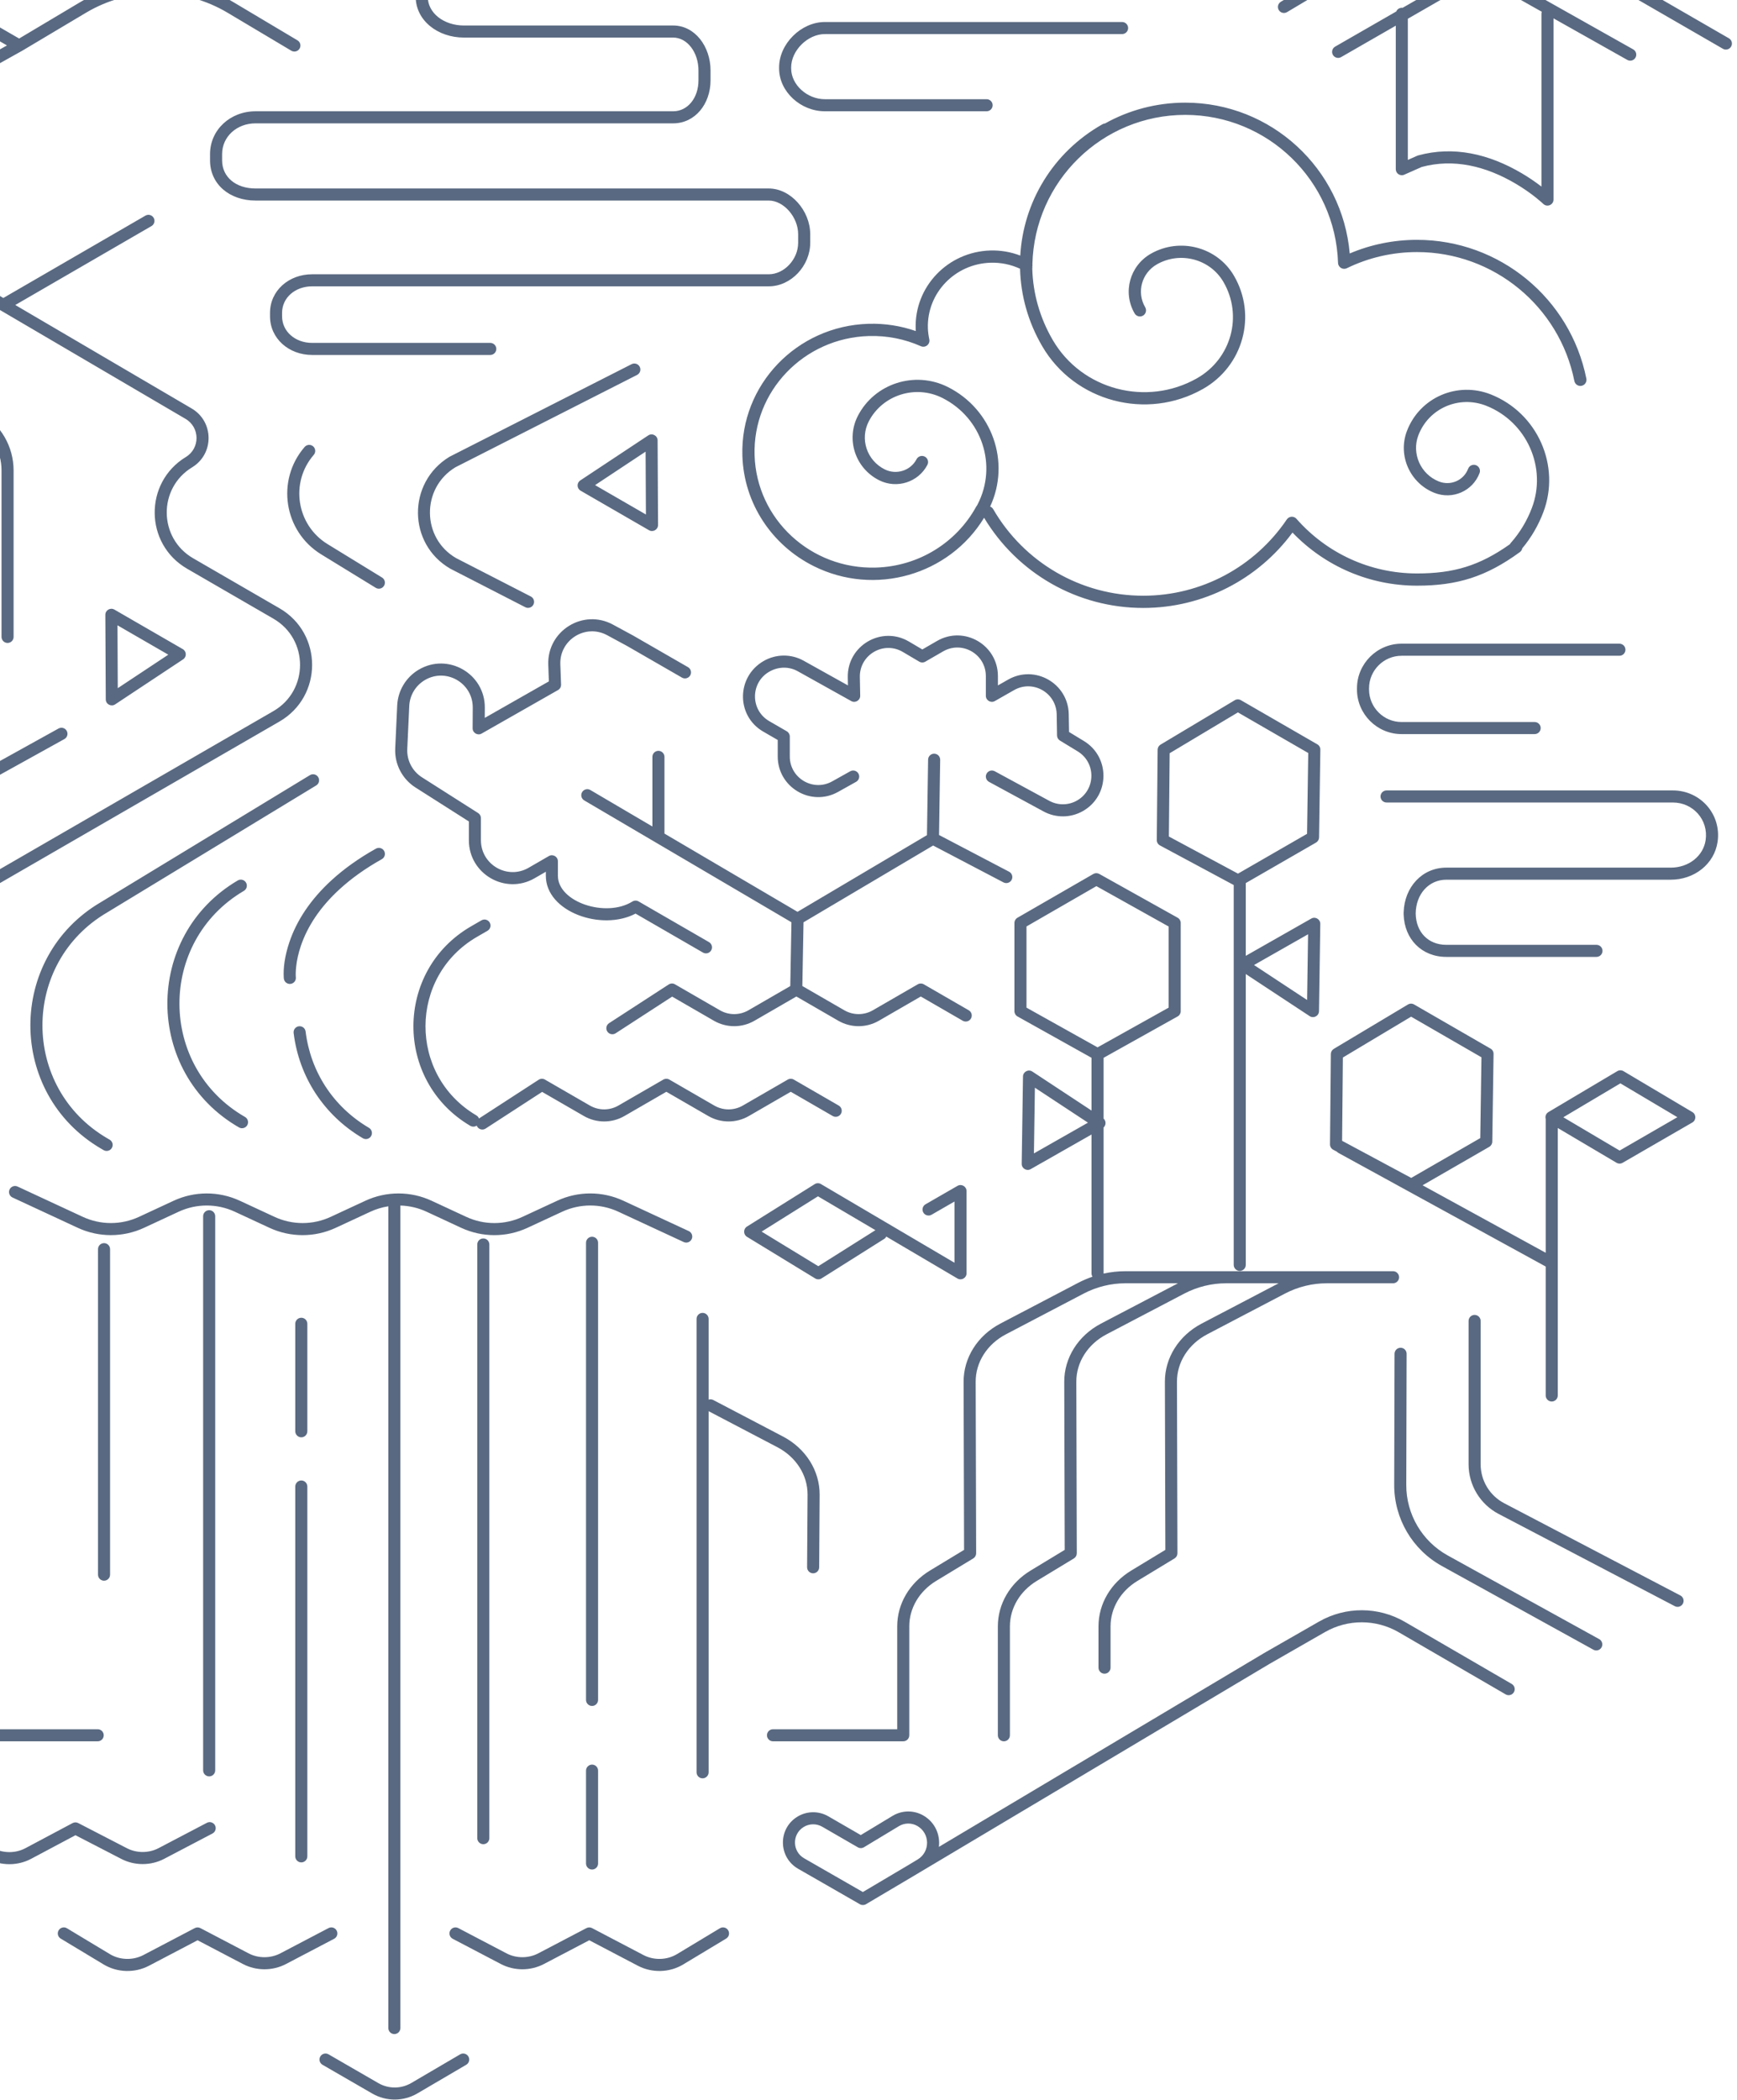 <svg xmlns="http://www.w3.org/2000/svg" width="288" height="348" viewBox="0 0 288 348">
  <g fill="none" fill-rule="evenodd">
    <path fill="#596981" fill-rule="nonzero" d="M180.981,175.303 L168.707,168.449 C168.391,168.273 168.195,167.939 168.195,167.576 L168.195,152.96 C168.195,152.602 168.385,152.272 168.695,152.093 L181.278,144.838 C181.583,144.662 181.958,144.66 182.265,144.831 L195.256,152.087 C195.572,152.263 195.768,152.597 195.768,152.96 L195.768,167.576 C195.768,167.939 195.572,168.273 195.256,168.449 L182.981,175.303 L182.981,185.38 C183.411,185.775 183.404,186.46 182.981,186.848 L182.981,211.041 C182.981,211.048 182.981,211.056 182.981,211.064 C184.172,210.802 185.391,210.669 186.619,210.669 L230.974,210.669 C231.526,210.669 231.974,211.117 231.974,211.669 C231.974,212.221 231.526,212.669 230.974,212.669 L220.045,212.669 C220.028,212.67 220.01,212.67 219.993,212.67 C217.575,212.67 215.19,213.256 213.05,214.377 L200.157,221.127 C197.034,222.763 195.13,225.769 195.144,229 L195.223,257.411 C195.224,257.762 195.041,258.087 194.741,258.269 L188.585,262.001 C185.796,263.69 184.134,266.511 184.134,269.518 L184.134,276.371 C184.134,276.923 183.686,277.371 183.134,277.371 C182.582,277.371 182.134,276.923 182.134,276.371 L182.134,269.518 C182.134,265.797 184.174,262.334 187.549,260.29 L193.221,256.852 L193.144,229.007 C193.127,225.013 195.459,221.33 199.229,219.355 L212,212.669 L203.306,212.669 C200.89,212.669 198.507,213.255 196.362,214.377 L183.47,221.128 C180.346,222.764 178.443,225.769 178.457,229.001 L178.536,257.412 C178.537,257.762 178.354,258.088 178.054,258.27 L171.898,261.999 C169.109,263.69 167.447,266.512 167.447,269.519 L167.447,287.576 C167.447,288.128 166.999,288.576 166.447,288.576 C165.895,288.576 165.447,288.128 165.447,287.576 L165.447,269.519 C165.447,265.797 167.486,262.335 170.862,260.289 L176.534,256.852 L176.457,229.008 C176.44,225.012 178.771,221.331 182.542,219.356 L195.313,212.669 L186.619,212.669 C184.202,212.669 181.819,213.255 179.676,214.377 L166.783,221.128 C163.658,222.764 161.755,225.768 161.77,229.001 L161.849,257.412 C161.85,257.762 161.667,258.088 161.367,258.27 L155.212,261.999 C152.422,263.69 150.761,266.512 150.761,269.519 L150.761,287.576 C150.761,288.128 150.313,288.576 149.761,288.576 L128.165,288.576 C127.613,288.576 127.165,288.128 127.165,287.576 C127.165,287.024 127.613,286.576 128.165,286.576 L148.761,286.576 L148.761,269.519 C148.761,265.797 150.8,262.335 154.175,260.289 L159.848,256.852 L159.77,229.009 C159.751,225.012 162.083,221.331 165.855,219.356 L178.748,212.605 C179.52,212.201 180.319,211.859 181.138,211.579 C181.039,211.424 180.981,211.239 180.981,211.041 L180.981,188.015 L170.896,193.749 C170.224,194.132 169.39,193.639 169.402,192.865 L169.616,178.403 C169.627,177.613 170.506,177.148 171.166,177.582 L180.981,184.047 L180.981,175.303 Z M-6.249,230.541 C-2.992,231.081 -0.509,233.913 -0.509,237.326 C-0.509,241.125 -3.585,244.204 -7.382,244.204 C-11.178,244.204 -14.256,241.124 -14.256,237.326 C-14.256,233.822 -11.636,230.929 -8.249,230.502 L-8.249,200.706 L-26.666,211.66 L-26.666,263.468 L-10.537,271.985 C-6.803,273.955 -4.489,277.606 -4.489,281.571 L-4.489,286.576 L16.199,286.576 C16.751,286.576 17.199,287.024 17.199,287.576 C17.199,288.128 16.751,288.576 16.199,288.576 L-5.489,288.576 C-6.041,288.576 -6.489,288.128 -6.489,287.576 L-6.489,281.571 C-6.489,278.365 -8.377,275.385 -11.471,273.753 L-28.133,264.955 C-28.461,264.782 -28.666,264.441 -28.666,264.071 L-28.666,211.091 C-28.666,210.738 -28.481,210.412 -28.178,210.231 L-8.903,198.767 L-27.792,188.347 L-47.452,199.436 L-47.452,282.151 C-47.452,282.197 -47.455,282.243 -47.461,282.288 L-42.77,279.096 C-42.313,278.785 -41.691,278.904 -41.38,279.36 C-41.07,279.817 -41.188,280.439 -41.645,280.75 L-51.734,287.614 C-52.191,287.924 -52.813,287.806 -53.123,287.35 C-53.434,286.893 -53.316,286.271 -52.859,285.96 L-48.689,283.123 C-49.127,283.017 -49.452,282.622 -49.452,282.151 L-49.452,198.852 C-49.452,198.491 -49.257,198.158 -48.943,197.981 L-29.322,186.914 C-29.471,186.739 -29.561,186.512 -29.561,186.264 L-29.561,156.965 L-48.064,167.197 C-48.362,167.362 -48.723,167.364 -49.023,167.202 L-68.765,156.553 L-68.765,228.912 C-68.765,229.464 -69.212,229.912 -69.765,229.912 C-70.317,229.912 -70.765,229.464 -70.765,228.912 L-70.765,212.512 L-87.236,222.464 L-87.236,244.55 C-87.236,244.557 -87.236,244.563 -87.236,244.57 L-66.977,256.271 C-66.813,256.366 -66.682,256.503 -66.595,256.665 C-66.508,256.827 -66.47,257.003 -66.477,257.175 L-66.473,307.837 C-66.473,308.39 -66.921,308.837 -67.473,308.837 C-68.025,308.837 -68.473,308.39 -68.473,307.837 L-68.477,258.871 L-86.833,269.473 L-86.84,286.646 C-86.841,287.198 -87.288,287.646 -87.841,287.645 C-88.393,287.645 -88.841,287.197 -88.84,286.645 L-88.833,269.472 L-107.193,258.87 L-107.208,270.593 C-107.209,271.145 -107.657,271.593 -108.209,271.592 C-108.761,271.591 -109.209,271.143 -109.208,270.591 L-109.19,257.138 C-109.19,256.781 -108.999,256.451 -108.69,256.273 L-89.135,244.988 C-89.2,244.855 -89.236,244.707 -89.236,244.55 L-89.236,221.9 C-89.236,221.55 -89.052,221.225 -88.753,221.044 L-70.779,210.184 C-70.774,210.181 -70.769,210.178 -70.765,210.176 L-70.765,154.877 C-70.765,154.387 -70.425,154.012 -70.006,153.906 C-69.917,153.753 -69.788,153.622 -69.623,153.531 L-49.592,142.494 C-49.547,142.469 -49.5,142.448 -49.453,142.43 L-49.453,119.448 C-49.453,118.896 -49.005,118.448 -48.453,118.448 C-47.9,118.448 -47.453,118.896 -47.453,119.448 L-47.453,143.152 L-28.073,154.003 C-27.757,154.179 -27.561,154.513 -27.561,154.875 L-27.561,186.23 C-27.476,186.251 -27.393,186.283 -27.315,186.327 L-6.766,197.662 C-6.447,197.838 -6.249,198.174 -6.249,198.538 L-6.249,230.541 Z M206.555,158.403 L217.414,152.229 C218.086,151.846 218.919,152.339 218.908,153.113 L218.694,167.575 C218.682,168.365 217.804,168.83 217.144,168.396 L206.555,161.421 L206.555,209.619 C206.555,210.172 206.107,210.619 205.555,210.619 C205.003,210.619 204.555,210.172 204.555,209.619 L204.555,145.768 C204.555,145.411 204.746,145.081 205.056,144.902 L205.265,144.781 L205.86,145.101 C206.222,145.295 206.415,145.679 206.384,146.064 C206.374,146.197 206.336,146.33 206.269,146.455 C205.933,146.963 205.371,147.109 204.914,146.863 L192.326,140.107 C191.998,139.931 191.795,139.588 191.799,139.217 L191.939,124.247 C191.943,123.899 192.127,123.577 192.426,123.399 L204.728,116.043 C205.039,115.857 205.427,115.854 205.741,116.035 L218.418,123.352 C218.732,123.533 218.923,123.87 218.918,124.233 L218.704,138.782 C218.699,139.134 218.509,139.458 218.204,139.634 L206.054,146.635 L206.555,145.768 L206.555,158.403 Z M235.869,196.43 L256.283,207.614 L256.283,185.44 C256.164,185.027 256.314,184.548 256.733,184.299 L268.157,177.514 C268.471,177.327 268.863,177.327 269.178,177.514 L280.603,184.299 C281.261,184.689 281.255,185.642 280.593,186.025 L269.035,192.702 C268.722,192.883 268.336,192.881 268.025,192.697 L258.283,186.935 L258.283,209.882 L258.283,231.263 C258.283,231.815 257.836,232.263 257.283,232.263 C256.731,232.263 256.283,231.815 256.283,231.263 L256.283,209.895 L221.922,191.07 C221.82,191.015 221.732,190.944 221.659,190.863 L221.045,190.533 C220.718,190.358 220.515,190.015 220.518,189.643 L220.659,174.674 C220.662,174.325 220.847,174.004 221.146,173.825 L233.447,166.469 C233.759,166.283 234.146,166.28 234.46,166.462 L247.137,173.779 C247.452,173.96 247.643,174.297 247.637,174.659 L247.424,189.208 C247.419,189.561 247.228,189.884 246.923,190.06 L235.869,196.43 Z M66.386,199.787 L66.386,336.093 C66.386,336.646 65.938,337.093 65.386,337.093 C64.834,337.093 64.386,336.646 64.386,336.093 L64.386,199.912 C63.368,200.068 62.367,200.368 61.413,200.811 L55.67,203.477 C52.184,205.096 48.16,205.095 44.673,203.475 L38.935,200.811 C35.98,199.44 32.572,199.44 29.619,200.813 L23.886,203.475 C20.397,205.094 16.373,205.094 12.886,203.473 L2.074,198.453 C1.573,198.22 1.356,197.625 1.588,197.124 C1.821,196.624 2.416,196.406 2.917,196.639 L13.728,201.659 C16.682,203.032 20.09,203.032 23.044,201.661 L28.776,198.999 C32.264,197.378 36.288,197.377 39.777,198.997 L45.515,201.661 C48.468,203.033 51.876,203.034 54.828,201.663 L60.571,198.997 C64.059,197.378 68.082,197.378 71.57,198.997 L77.31,201.663 C80.264,203.034 83.67,203.034 86.623,201.663 L92.375,198.995 C95.862,197.376 99.882,197.376 103.368,198.995 L114.199,204.019 C114.7,204.251 114.918,204.846 114.685,205.347 C114.453,205.848 113.858,206.066 113.357,205.833 L102.526,200.809 C99.574,199.438 96.17,199.438 93.217,200.809 L87.465,203.477 C83.978,205.096 79.956,205.096 76.467,203.477 L70.728,200.811 C69.348,200.171 67.87,199.829 66.386,199.787 Z M117.492,231.949 C117.739,231.869 118.017,231.884 118.265,232.014 L129.813,238.061 C133.585,240.034 135.918,243.717 135.899,247.716 L135.82,259.739 C135.816,260.291 135.366,260.736 134.813,260.733 C134.261,260.729 133.816,260.278 133.82,259.726 L133.899,247.704 C133.914,244.473 132.011,241.467 128.886,239.833 L117.492,233.867 L117.492,293.71 C117.492,294.262 117.044,294.71 116.492,294.71 C115.94,294.71 115.492,294.262 115.492,293.71 L115.492,218.575 C115.492,218.023 115.94,217.575 116.492,217.575 C117.044,217.575 117.492,218.023 117.492,218.575 L117.492,231.949 Z M155.695,138.378 L167.31,144.463 C167.799,144.72 167.988,145.324 167.732,145.813 C167.476,146.302 166.871,146.491 166.382,146.235 L154.716,140.123 L133.225,152.848 L133.031,163.405 L139.993,167.427 C141.456,168.273 143.26,168.273 144.722,167.427 L152.172,163.123 C152.481,162.944 152.863,162.944 153.172,163.123 L160.622,167.427 C161.1,167.703 161.264,168.315 160.987,168.793 C160.711,169.271 160.099,169.435 159.621,169.159 L152.672,165.144 L145.723,169.159 C143.642,170.363 141.075,170.363 138.992,169.159 L132.043,165.144 L125.096,169.159 C123.013,170.363 120.448,170.363 118.365,169.159 L111.446,165.163 L102.076,171.24 C101.613,171.54 100.994,171.408 100.693,170.945 C100.393,170.481 100.525,169.862 100.988,169.562 L110.871,163.152 C111.187,162.948 111.59,162.937 111.916,163.125 L119.366,167.427 C120.829,168.273 122.631,168.273 124.095,167.427 L131.03,163.419 L131.224,152.839 L108.689,139.594 C108.672,139.585 108.655,139.575 108.638,139.564 L96.87,132.648 C96.394,132.368 96.235,131.755 96.515,131.279 C96.795,130.803 97.407,130.644 97.884,130.924 L108.169,136.969 L108.169,125.431 C108.169,124.879 108.617,124.431 109.169,124.431 C109.721,124.431 110.169,124.879 110.169,125.431 L110.169,138.144 L132.232,151.111 L153.694,138.404 L153.884,125.888 C153.892,125.336 154.347,124.895 154.899,124.904 C155.451,124.912 155.892,125.366 155.884,125.919 L155.695,138.378 Z M-120.454,175.312 C-117.721,175.648 -115.033,176.489 -112.533,177.84 L-101.09,184.022 L-101.083,160.403 C-101.083,159.851 -100.635,159.404 -100.083,159.404 C-99.53,159.404 -99.083,159.852 -99.083,160.404 L-99.091,185.986 C-99.091,186.539 -99.539,186.986 -100.091,186.986 C-100.601,186.986 -101.022,186.604 -101.083,186.11 C-101.272,186.127 -101.468,186.091 -101.648,185.994 L-113.483,179.599 C-119.86,176.154 -127.582,176.347 -133.779,180.106 L-151.481,190.843 C-151.954,191.129 -152.569,190.979 -152.855,190.506 C-153.141,190.034 -152.991,189.419 -152.519,189.133 L-134.816,178.396 C-130.762,175.937 -126.114,174.868 -121.538,175.205 C-121.767,175.022 -121.914,174.74 -121.914,174.424 L-121.914,148.196 C-121.914,147.837 -121.722,147.506 -121.411,147.328 L-100.867,135.565 C-100.559,135.388 -100.181,135.388 -99.873,135.564 L-79.348,147.309 C-79.036,147.487 -78.844,147.82 -78.845,148.18 L-78.96,183.655 C-78.962,184.207 -79.411,184.654 -79.964,184.652 C-80.516,184.65 -80.962,184.201 -80.96,183.648 L-80.847,148.755 L-100.37,137.585 L-119.914,148.776 L-119.914,174.424 C-119.914,174.81 -120.134,175.145 -120.454,175.312 Z M-149.315,209.983 L-131.157,199.436 L-113.389,210.426 L-113.389,238.196 C-113.389,238.748 -112.941,239.196 -112.389,239.196 C-111.836,239.196 -111.389,238.748 -111.389,238.196 L-111.389,209.868 C-111.389,209.522 -111.568,209.2 -111.863,209.018 L-130.614,197.42 C-130.928,197.226 -131.323,197.221 -131.643,197.406 L-151.253,208.796 C-151.713,209.062 -151.88,209.639 -151.645,210.108 C-151.755,210.534 -151.572,210.998 -151.172,211.226 L-133.281,221.429 L-133.281,254.221 C-133.281,254.773 -132.833,255.221 -132.281,255.221 C-131.729,255.221 -131.281,254.773 -131.281,254.221 L-131.281,220.848 C-131.281,220.488 -131.473,220.157 -131.785,219.979 L-149.315,209.983 Z M-69.475,257.138 L-87.823,246.54 L-106.191,257.139 L-87.832,267.741 L-69.475,257.138 Z M-47.453,145.444 L-47.453,154.989 C-47.453,155.541 -47.9,155.989 -48.453,155.989 C-49.005,155.989 -49.453,155.541 -49.453,154.989 L-49.453,144.701 L-67.791,154.805 L-48.554,165.183 L-30.264,155.068 L-47.453,145.444 Z M79.038,186.543 C78.729,186.75 78.316,186.776 77.974,186.574 C65.347,179.14 65.422,160.844 78.11,153.513 L79.83,152.521 C80.308,152.245 80.92,152.409 81.196,152.887 C81.472,153.366 81.308,153.977 80.829,154.253 L79.11,155.245 C67.749,161.809 67.682,178.194 78.988,184.851 C79.193,184.971 79.339,185.153 79.417,185.36 C79.421,185.357 79.425,185.354 79.43,185.351 L89.313,178.941 C89.628,178.737 90.032,178.726 90.357,178.914 L97.807,183.217 C99.271,184.062 101.073,184.062 102.536,183.216 L109.984,178.913 C110.293,178.734 110.675,178.734 110.985,178.913 L118.434,183.217 C119.898,184.062 121.701,184.062 123.164,183.216 L130.613,178.913 C130.923,178.734 131.304,178.734 131.614,178.913 L139.063,183.216 C139.541,183.493 139.705,184.104 139.429,184.583 C139.153,185.061 138.541,185.224 138.063,184.948 L131.113,180.933 L124.165,184.948 C122.084,186.152 119.516,186.152 117.434,184.948 L110.484,180.933 L103.537,184.948 C101.454,186.152 98.889,186.152 96.806,184.948 L89.887,180.953 L80.518,187.029 C80.055,187.329 79.435,187.197 79.135,186.734 C79.095,186.673 79.063,186.609 79.038,186.543 Z M-55.508,78.421 L-55.508,69.846 L-63.382,74.395 C-63.86,74.671 -64.472,74.507 -64.748,74.029 C-65.024,73.551 -64.86,72.939 -64.382,72.663 L-55.508,67.536 L-55.508,58.417 L-63.727,62.951 C-64.211,63.217 -64.819,63.042 -65.086,62.558 C-65.352,62.075 -65.177,61.466 -64.693,61.199 L-54.991,55.848 C-54.811,55.748 -54.62,55.711 -54.437,55.724 C-54.268,55.724 -54.096,55.766 -53.938,55.856 L-44.123,61.468 C-43.643,61.743 -43.477,62.353 -43.751,62.833 C-44.025,63.312 -44.636,63.479 -45.115,63.205 L-53.508,58.406 L-53.508,67.215 L-44.087,72.579 C-43.607,72.852 -43.439,73.463 -43.712,73.943 C-43.986,74.423 -44.596,74.59 -45.076,74.317 L-53.508,69.516 L-53.508,77.912 L-43.856,83.804 C-43.385,84.092 -43.236,84.707 -43.524,85.179 C-43.811,85.65 -44.427,85.799 -44.898,85.511 L-53.508,80.256 L-53.508,104.721 C-53.508,105.273 -53.955,105.721 -54.508,105.721 C-55.06,105.721 -55.508,105.273 -55.508,104.721 L-55.508,80.731 L-63.382,85.279 C-63.86,85.555 -64.472,85.391 -64.748,84.913 C-65.024,84.435 -64.86,83.823 -64.382,83.547 L-55.508,78.421 Z M-23.671,101.461 L-14.868,106.835 C-14.396,107.123 -14.247,107.738 -14.535,108.21 C-14.823,108.681 -15.438,108.83 -15.91,108.542 L-23.671,103.805 L-23.671,123.556 C-23.671,124.108 -24.119,124.556 -24.671,124.556 C-25.223,124.556 -25.671,124.108 -25.671,123.556 L-25.671,103.272 L-34.393,108.31 C-34.872,108.586 -35.483,108.423 -35.759,107.944 C-36.036,107.466 -35.872,106.854 -35.394,106.578 L-25.671,100.962 L-25.671,92.386 L-34.393,97.426 C-34.871,97.702 -35.483,97.538 -35.759,97.06 C-36.036,96.582 -35.872,95.97 -35.394,95.694 L-25.743,90.119 C-25.72,90.105 -25.695,90.092 -25.671,90.081 L-25.671,81.433 L-33.897,85.889 C-34.383,86.152 -34.989,85.972 -35.253,85.486 C-35.516,85.001 -35.335,84.394 -34.85,84.131 L-26.192,79.441 C-26.171,79.379 -26.144,79.318 -26.111,79.259 C-25.876,78.849 -25.394,78.668 -24.96,78.796 C-24.425,78.632 -23.856,78.951 -23.708,79.481 L-14.93,84.5 C-14.451,84.774 -14.284,85.385 -14.559,85.864 C-14.833,86.343 -15.444,86.51 -15.923,86.236 L-23.671,81.806 L-23.671,90.729 L-15.098,95.61 C-14.618,95.883 -14.451,96.494 -14.724,96.974 C-14.997,97.454 -15.608,97.621 -16.088,97.348 L-23.671,93.03 L-23.671,101.461 Z M-89.625,81.948 L-80.599,87.458 C-80.128,87.746 -79.979,88.361 -80.267,88.833 C-80.554,89.304 -81.17,89.453 -81.641,89.165 L-89.625,84.291 L-89.625,108.746 C-86.96,108.018 -84.079,108.345 -81.629,109.725 L-59.4,121.271 C-58.91,121.525 -58.719,122.129 -58.974,122.619 C-59.228,123.109 -59.832,123.3 -60.322,123.046 L-82.581,111.484 C-84.748,110.263 -87.307,110.048 -89.625,110.841 L-89.625,126.745 C-89.625,127.297 -90.073,127.745 -90.625,127.745 C-91.178,127.745 -91.625,127.297 -91.625,126.745 L-91.625,111.791 L-111.574,122.579 C-112.06,122.842 -112.667,122.661 -112.93,122.175 C-113.192,121.69 -113.012,121.083 -112.526,120.82 L-92.195,109.826 C-92.008,109.717 -91.818,109.613 -91.625,109.516 L-91.625,84.024 L-100.125,88.933 C-100.603,89.209 -101.215,89.045 -101.491,88.567 C-101.767,88.089 -101.603,87.477 -101.125,87.201 L-91.625,81.714 L-91.625,73.138 L-100.125,78.049 C-100.603,78.325 -101.214,78.161 -101.491,77.683 C-101.767,77.205 -101.603,76.593 -101.125,76.317 L-91.625,70.829 L-91.625,62.065 L-99.848,66.566 C-100.332,66.831 -100.94,66.654 -101.205,66.169 C-101.47,65.685 -101.292,65.077 -100.808,64.812 L-91.859,59.913 C-91.854,59.902 -91.848,59.892 -91.842,59.882 C-91.784,59.78 -91.71,59.692 -91.625,59.619 L-91.625,48.523 L-99.837,53.152 C-100.318,53.423 -100.928,53.253 -101.199,52.772 C-101.47,52.291 -101.3,51.681 -100.819,51.41 L-91.867,46.363 C-91.859,46.348 -91.851,46.332 -91.842,46.316 C-91.628,45.942 -91.208,45.758 -90.806,45.826 C-90.363,45.744 -89.916,45.977 -89.724,46.375 L-80.662,51.556 C-80.182,51.831 -80.016,52.441 -80.29,52.921 C-80.564,53.4 -81.175,53.567 -81.654,53.293 L-89.625,48.735 L-89.625,59.997 L-80.662,65.122 C-80.182,65.396 -80.016,66.007 -80.29,66.487 C-80.564,66.966 -81.175,67.133 -81.654,66.859 L-89.625,62.301 L-89.625,71.225 L-80.829,76.233 C-80.35,76.506 -80.182,77.117 -80.455,77.597 C-80.729,78.077 -81.339,78.244 -81.819,77.971 L-89.625,73.526 L-89.625,81.948 Z M231.425,4.255 L222.363,9.463 C221.884,9.738 221.273,9.573 220.998,9.094 C220.723,8.615 220.888,8.004 221.367,7.729 L231.502,1.904 C231.653,1.543 232.009,1.29 232.425,1.29 C232.469,1.29 232.513,1.293 232.556,1.298 L244.926,-5.811 C245.232,-5.987 245.608,-5.988 245.915,-5.816 L270.79,8.183 C271.271,8.453 271.442,9.063 271.171,9.545 C270.9,10.026 270.29,10.196 269.809,9.926 L257.577,3.042 L257.577,33.072 C257.577,33.955 256.516,34.404 255.882,33.79 C255.836,33.746 255.736,33.653 255.586,33.52 C255.33,33.293 255.028,33.038 254.683,32.763 C253.692,31.973 252.56,31.182 251.308,30.443 C246.299,27.49 240.985,26.253 235.729,27.669 L232.829,28.952 C232.168,29.245 231.425,28.761 231.425,28.038 L231.425,4.255 Z M233.425,3.106 L233.425,26.502 L234.989,25.809 L235.129,25.759 C241.008,24.149 246.869,25.504 252.324,28.721 C253.515,29.423 254.604,30.17 255.577,30.923 L255.577,2.29 C255.577,2.17 255.598,2.056 255.636,1.95 L245.43,-3.794 L233.425,3.106 Z M163.166,85.807 C157.39,95.301 145.045,98.896 134.881,93.802 C134.868,93.796 134.856,93.789 134.843,93.782 C128.066,90.373 123.332,83.529 123.089,75.51 C122.731,63.792 132.098,54.012 143.999,53.662 C146.701,53.582 149.35,53.996 151.843,54.865 C151.833,54.725 151.826,54.585 151.822,54.446 C151.61,47.507 157.153,41.721 164.194,41.514 C165.912,41.463 167.594,41.754 169.164,42.355 C169.664,33.598 174.493,25.283 182.803,20.586 C182.936,20.511 183.078,20.47 183.22,20.458 C187.158,18.264 191.694,17.013 196.522,17.013 C210.799,17.013 222.57,27.97 223.789,42.006 C227.286,40.524 231.061,39.748 234.944,39.748 C248.652,39.748 260.361,49.458 263.023,62.746 C263.133,63.295 262.777,63.829 262.228,63.939 C261.68,64.048 261.146,63.693 261.036,63.144 C258.563,50.798 247.682,41.774 234.944,41.774 C230.859,41.774 226.906,42.698 223.31,44.45 C222.65,44.772 221.877,44.306 221.853,43.572 C221.41,29.915 210.209,19.039 196.522,19.039 C182.732,19.039 171.514,30.055 171.176,43.772 C171.194,43.887 171.193,44.006 171.17,44.123 C171.169,44.218 171.168,44.313 171.168,44.408 C171.168,44.46 171.164,44.511 171.157,44.561 C171.271,48.576 172.375,52.63 174.563,56.37 C179.373,64.598 190.071,67.436 198.448,62.7 C204.157,59.473 206.12,52.316 202.841,46.71 C200.626,42.923 195.699,41.615 191.839,43.796 C189.291,45.237 188.416,48.424 189.877,50.922 C190.16,51.405 189.998,52.025 189.515,52.308 C189.032,52.59 188.411,52.428 188.129,51.945 C186.094,48.468 187.313,44.029 190.842,42.032 C195.663,39.308 201.814,40.941 204.59,45.687 C208.442,52.273 206.135,60.682 199.445,64.464 C190.107,69.743 178.185,66.58 172.814,57.393 C170.433,53.323 169.24,48.908 169.129,44.538 C167.614,43.836 165.957,43.489 164.253,43.539 C158.325,43.713 153.67,48.572 153.847,54.384 C153.865,54.983 153.944,55.593 154.081,56.236 C154.254,57.045 153.436,57.709 152.68,57.373 C149.993,56.181 147.065,55.598 144.059,55.687 C133.269,56.004 124.79,64.857 125.114,75.449 C125.436,86.042 134.44,94.381 145.232,94.062 C152.296,93.854 158.584,89.948 161.87,83.938 C161.909,83.866 161.956,83.8 162.009,83.742 C162.034,83.695 162.059,83.648 162.083,83.602 C165.429,77.142 162.818,69.239 156.24,65.945 C151.778,63.709 146.316,65.454 144.046,69.832 C142.54,72.738 143.716,76.297 146.681,77.783 C148.617,78.753 150.985,77.997 151.967,76.105 C152.225,75.608 152.836,75.414 153.333,75.672 C153.83,75.93 154.023,76.541 153.765,77.038 C152.271,79.917 148.696,81.058 145.773,79.594 C141.802,77.604 140.219,72.813 142.247,68.9 C145.03,63.533 151.699,61.403 157.148,64.133 C164.534,67.833 167.59,76.595 164.17,83.948 C164.376,84.028 164.558,84.177 164.678,84.384 C169.788,93.19 179.189,98.725 189.553,98.725 C199.204,98.725 208.043,93.929 213.36,86.081 C213.731,85.532 214.521,85.482 214.959,85.98 C219.986,91.697 227.193,95.034 234.943,95.034 C241.026,95.034 245.303,93.76 250.338,90.196 C250.376,90.124 250.423,90.055 250.479,89.992 C251.977,88.307 253.166,86.35 253.988,84.184 C256.527,77.506 253.155,69.921 246.453,67.255 C241.926,65.454 236.877,67.649 235.163,72.156 C234.02,75.165 235.541,78.586 238.562,79.789 C240.515,80.565 242.685,79.621 243.421,77.683 C243.62,77.16 244.205,76.897 244.728,77.095 C245.251,77.294 245.514,77.879 245.316,78.402 C244.176,81.402 240.814,82.864 237.813,81.671 C233.767,80.061 231.732,75.483 233.269,71.437 C235.386,65.868 241.628,63.155 247.202,65.372 C254.929,68.447 258.816,77.188 255.882,84.904 C255.047,87.103 253.868,89.112 252.396,90.871 C252.349,91.114 252.214,91.341 251.998,91.498 C246.403,95.577 241.632,97.06 234.943,97.06 C227.038,97.06 219.654,93.831 214.301,88.257 C208.552,96.038 199.45,100.751 189.553,100.751 C178.62,100.751 168.686,94.995 163.166,85.807 Z M0.56,49.388 C0.595,49.361 0.633,49.336 0.672,49.313 L24.11,35.737 C24.588,35.46 25.2,35.623 25.477,36.101 C25.754,36.579 25.591,37.191 25.113,37.468 L2.534,50.546 L31.781,67.695 C35.485,69.868 35.527,75.213 31.858,77.444 C26.174,80.898 26.263,89.181 32.018,92.514 L46.338,100.802 C53.556,104.98 53.551,115.409 46.329,119.581 L-4.662,149.038 C-15.391,155.234 -18.126,169.226 -11.12,178.957 C-10.798,179.405 -10.9,180.03 -11.348,180.353 C-11.796,180.676 -12.421,180.574 -12.744,180.126 C-20.431,169.447 -17.431,154.103 -5.662,147.306 L45.329,117.849 C51.219,114.446 51.223,105.941 45.336,102.533 L31.016,94.245 C23.947,90.151 23.838,79.978 30.819,75.735 C33.195,74.29 33.168,70.827 30.769,69.42 L-22.236,38.34 C-22.713,38.06 -22.873,37.448 -22.593,36.971 C-22.314,36.495 -21.701,36.335 -21.225,36.614 L0.56,49.388 Z M1.157,7.529 L-8.946,1.692 C-15.9,-2.325 -24.446,-2.415 -31.483,1.454 L-42.984,7.779 C-43.007,7.874 -43.045,7.967 -43.098,8.056 C-43.38,8.53 -43.994,8.686 -44.468,8.403 L-55.028,2.113 C-62.264,-2.198 -71.279,-2.198 -78.515,2.113 C-78.989,2.396 -79.603,2.24 -79.886,1.766 C-80.168,1.291 -80.013,0.677 -79.538,0.395 C-71.672,-4.291 -61.871,-4.291 -54.004,0.395 L-44.261,6.199 L-32.447,-0.299 C-24.796,-4.505 -15.505,-4.407 -7.945,-0.04 L3.175,6.385 L13.23,0.395 C21.096,-4.291 30.897,-4.291 38.764,0.395 L49.323,6.685 C49.798,6.968 49.953,7.581 49.67,8.056 C49.388,8.53 48.774,8.686 48.3,8.403 L37.74,2.113 C30.504,-2.198 21.489,-2.198 14.253,2.113 L3.694,8.403 C3.676,8.414 3.658,8.424 3.64,8.433 L-9.875,15.984 C-10.357,16.253 -10.967,16.081 -11.236,15.598 C-11.505,15.116 -11.333,14.507 -10.851,14.238 L1.157,7.529 Z M172.867,-96.297 C170.053,-97.563 166.936,-98.267 163.665,-98.267 C159.557,-98.267 155.612,-97.158 152.156,-95.091 C151.638,-94.781 150.966,-94.997 150.726,-95.551 C150.675,-95.668 150.566,-95.902 150.399,-96.235 C150.116,-96.799 149.773,-97.429 149.37,-98.109 C148.214,-100.056 146.81,-102.004 145.154,-103.82 C140.346,-109.088 134.454,-112.175 127.406,-112.034 C120.044,-111.887 113.365,-108.696 108.938,-103.298 C108.588,-102.871 107.957,-102.809 107.53,-103.16 C107.103,-103.51 107.041,-104.14 107.392,-104.567 C112.193,-110.42 119.424,-113.875 127.366,-114.033 C135.055,-114.188 141.465,-110.828 146.631,-105.168 C148.386,-103.245 149.869,-101.188 151.09,-99.13 C151.468,-98.492 151.797,-97.894 152.078,-97.346 C154.171,-98.476 156.414,-99.292 158.748,-99.77 C158.883,-99.892 159.053,-99.979 159.245,-100.012 C164.332,-100.896 169.324,-100.14 173.68,-98.124 C181.149,-94.764 186.66,-87.755 187.87,-79.294 C189.789,-79.859 191.788,-80.15 193.824,-80.15 C205.48,-80.15 214.929,-70.695 214.929,-59.033 C214.929,-47.37 205.48,-37.916 193.824,-37.916 C190.458,-37.916 187.205,-38.708 184.272,-40.202 C183.539,-39.215 182.496,-38.001 181.588,-37.056 C181.206,-36.658 180.573,-36.645 180.174,-37.028 C179.776,-37.41 179.764,-38.043 180.146,-38.442 C181.225,-39.564 182.531,-41.123 183.119,-42.042 C183.405,-42.49 183.991,-42.635 184.453,-42.374 C187.292,-40.771 190.495,-39.916 193.824,-39.916 C204.375,-39.916 212.929,-48.475 212.929,-59.033 C212.929,-69.591 204.375,-78.15 193.824,-78.15 C191.75,-78.15 189.72,-77.817 187.787,-77.173 C187.827,-68.822 181.846,-61.416 173.349,-59.937 C166.548,-58.755 160.079,-63.311 158.899,-70.114 C158.044,-75.037 161.341,-79.724 166.263,-80.579 C169.872,-81.208 173.306,-78.789 173.932,-75.178 C174.026,-74.633 173.662,-74.116 173.117,-74.021 C172.573,-73.927 172.056,-74.292 171.961,-74.836 C171.524,-77.358 169.126,-79.048 166.606,-78.609 C162.772,-77.942 160.204,-74.291 160.87,-70.456 C161.861,-64.741 167.294,-60.915 173.006,-61.907 C181.395,-63.367 187.014,-71.356 185.557,-79.75 C184.247,-87.294 179.319,-93.301 172.867,-96.297 Z M95.032,-30.95 L106.153,-24.526 L116.207,-30.515 C124.074,-35.202 133.874,-35.202 141.741,-30.515 L152.3,-24.225 C152.775,-23.943 152.93,-23.329 152.648,-22.854 C152.365,-22.38 151.751,-22.224 151.277,-22.507 L140.718,-28.797 C133.481,-33.108 124.466,-33.108 117.23,-28.797 L106.673,-22.507 C106.362,-22.322 105.975,-22.319 105.661,-22.5 L94.031,-29.218 C87.077,-33.235 78.531,-33.326 71.496,-29.456 L59.583,-22.906 C59.277,-22.737 58.904,-22.741 58.601,-22.916 L47.773,-29.172 C40.669,-33.276 31.918,-33.276 24.815,-29.172 L13.268,-22.5 C12.953,-22.318 12.564,-22.322 12.252,-22.509 L-4.95,-32.859 C-5.525,-33.205 -5.602,-34.007 -5.104,-34.457 L36.258,-71.834 C41.631,-76.69 41.353,-85.216 35.674,-89.712 C35.184,-90.1 35.166,-90.837 35.636,-91.249 L53.414,-106.807 C53.829,-107.171 54.461,-107.129 54.825,-106.713 C55.189,-106.298 55.147,-105.666 54.731,-105.302 L37.818,-90.501 C43.58,-85.08 43.591,-75.766 37.599,-70.35 L-2.763,-33.877 L12.778,-24.527 L23.814,-30.904 C31.537,-35.365 41.051,-35.365 48.773,-30.904 L59.114,-24.93 L70.532,-31.209 C78.181,-35.415 87.472,-35.317 95.032,-30.95 Z M-39.822,-30.366 C-39.411,-29.996 -39.378,-29.364 -39.747,-28.953 C-40.116,-28.543 -40.748,-28.509 -41.159,-28.878 C-48.534,-35.506 -58.068,-39.235 -68.186,-39.235 C-87.942,-39.235 -104.717,-24.969 -108.049,-5.707 C-108.143,-5.163 -108.66,-4.798 -109.205,-4.892 C-109.749,-4.986 -110.114,-5.503 -110.02,-6.048 C-106.523,-26.264 -88.92,-41.235 -68.186,-41.235 C-57.57,-41.235 -47.56,-37.32 -39.822,-30.366 Z M-130.009,18.4 L-120.583,24.295 L-109.27,17.199 C-108.803,16.905 -108.185,17.047 -107.892,17.515 C-107.598,17.982 -107.74,18.6 -108.208,18.893 L-120.051,26.322 C-120.376,26.525 -120.788,26.526 -121.113,26.323 L-131.069,20.096 C-132.794,19.019 -132.751,16.491 -130.989,15.471 L-109.239,2.908 C-108.926,2.727 -108.539,2.73 -108.228,2.914 L-85.233,16.572 C-84.758,16.854 -84.602,17.467 -84.884,17.942 C-85.166,18.417 -85.779,18.573 -86.254,18.291 L-108.746,4.933 L-129.988,17.203 C-130.444,17.467 -130.456,18.121 -130.009,18.4 Z M69.834,-100.66 C70.252,-101.021 70.884,-100.976 71.245,-100.558 C71.606,-100.14 71.561,-99.509 71.143,-99.148 L63.983,-92.952 C61.695,-90.97 58.863,-89.722 55.853,-89.367 L51.322,-88.833 C50.774,-88.768 50.277,-89.161 50.212,-89.709 C50.148,-90.258 50.54,-90.755 51.088,-90.819 L55.619,-91.353 C58.231,-91.661 60.689,-92.745 62.674,-94.464 L69.834,-100.66 Z M148.068,-8.568 C148.62,-8.568 149.068,-8.12 149.068,-7.568 C149.068,-7.016 148.62,-6.568 148.068,-6.568 L76.925,-6.568 C73.809,-6.568 70.924,-3.955 70.924,-1.058 L70.924,-0.554 C70.924,2.175 73.601,4.226 76.925,4.226 L111.604,4.226 C115.231,4.226 117.81,7.707 117.81,11.692 L117.81,13.304 C117.81,17.225 115.255,20.442 111.604,20.442 L42.367,20.442 C39.255,20.442 36.825,22.649 36.825,25.549 L36.825,26.566 C36.825,29.357 39.125,31.236 42.367,31.236 L127.454,31.236 C131.137,31.236 134.337,34.954 134.337,38.811 L134.337,40.235 C134.337,44.041 131.172,47.454 127.454,47.454 L51.75,47.454 C48.943,47.454 46.77,49.336 46.77,51.848 L46.77,52.42 C46.77,54.935 48.947,56.826 51.75,56.826 L81.29,56.826 C81.842,56.826 82.29,57.274 82.29,57.826 C82.29,58.378 81.842,58.826 81.29,58.826 L51.75,58.826 C47.9,58.826 44.77,56.108 44.77,52.42 L44.77,51.848 C44.77,48.162 47.898,45.454 51.75,45.454 L127.454,45.454 C130.032,45.454 132.337,42.969 132.337,40.235 L132.337,38.811 C132.337,35.997 129.96,33.236 127.454,33.236 L42.367,33.236 C38.1,33.236 34.825,30.561 34.825,26.566 L34.825,25.549 C34.825,21.5 38.191,18.442 42.367,18.442 L111.604,18.442 C114.036,18.442 115.81,16.209 115.81,13.304 L115.81,11.692 C115.81,8.704 113.974,6.226 111.604,6.226 L76.925,6.226 C72.596,6.226 68.924,3.414 68.924,-0.554 L68.924,-1.058 C68.924,-5.106 72.746,-8.568 76.925,-8.568 L148.068,-8.568 Z M159.434,-6.568 C158.882,-6.568 158.434,-7.016 158.434,-7.568 C158.434,-8.12 158.882,-8.568 159.434,-8.568 L209.163,-8.568 C209.715,-8.568 210.163,-8.12 210.163,-7.568 C210.163,-7.016 209.715,-6.568 209.163,-6.568 L159.434,-6.568 Z M-104.147,39.211 C-104.624,39.489 -105.236,39.329 -105.515,38.852 C-105.793,38.375 -105.633,37.762 -105.156,37.484 L-91.379,29.433 C-85.253,25.855 -77.691,25.795 -71.502,29.278 L-3.292,68.393 C0.138,70.359 2.254,74.011 2.254,77.966 L2.254,105.552 C2.254,106.105 1.806,106.552 1.254,106.552 C0.701,106.552 0.254,106.105 0.254,105.552 L0.254,77.966 C0.254,74.728 -1.478,71.737 -4.287,70.128 L-72.49,31.017 C-78.053,27.886 -84.858,27.94 -90.37,31.16 L-104.147,39.211 Z M88.011,98.851 C88.502,99.103 88.696,99.706 88.444,100.197 C88.191,100.688 87.589,100.882 87.097,100.63 L74.661,94.244 C67.59,90.151 67.48,79.978 74.528,75.698 L104.724,60.351 C105.217,60.101 105.819,60.297 106.069,60.789 C106.319,61.282 106.123,61.884 105.631,62.134 L75.5,77.444 C69.817,80.898 69.906,89.181 75.619,92.489 L88.011,98.851 Z M285.661,8.081 L243.784,-16.093 L213.396,2.009 C212.922,2.292 212.308,2.136 212.025,1.662 C211.743,1.187 211.898,0.573 212.373,0.291 L243.264,-18.111 C243.576,-18.297 243.963,-18.299 244.276,-18.118 L286.661,6.349 C287.139,6.625 287.303,7.236 287.027,7.715 C286.751,8.193 286.139,8.357 285.661,8.081 Z M163.583,16.441 C164.136,16.441 164.583,16.889 164.583,17.441 C164.583,17.993 164.136,18.441 163.583,18.441 L136.766,18.441 C132.767,18.441 129.177,15.208 129.177,11.338 L129.177,11.178 C129.177,7.256 132.83,3.647 136.766,3.647 L186.047,3.647 C186.6,3.647 187.047,4.095 187.047,4.647 C187.047,5.199 186.6,5.647 186.047,5.647 L136.766,5.647 C133.929,5.647 131.177,8.366 131.177,11.178 L131.177,11.338 C131.177,14.054 133.827,16.441 136.766,16.441 L163.583,16.441 Z M265.152,271.642 C265.636,271.909 265.811,272.518 265.544,273.001 C265.277,273.485 264.669,273.66 264.185,273.393 L239.076,259.528 C234.182,256.826 231.149,251.67 231.164,246.077 L231.221,224.352 C231.223,223.8 231.672,223.353 232.224,223.354 C232.776,223.356 233.223,223.805 233.221,224.357 L233.164,246.083 C233.151,250.945 235.788,255.428 240.043,257.777 L265.152,271.642 Z M243.496,218.912 C243.496,218.36 243.944,217.912 244.496,217.912 C245.049,217.912 245.496,218.36 245.496,218.912 L245.496,242.666 C245.496,245.378 247.001,247.865 249.402,249.12 L278.611,264.407 C279.1,264.664 279.289,265.268 279.033,265.757 C278.777,266.246 278.173,266.436 277.684,266.179 L248.475,250.893 C245.415,249.292 243.496,246.123 243.496,242.666 L243.496,218.912 Z M40.626,185.107 C41.105,185.383 41.27,185.994 40.995,186.473 C40.72,186.952 40.108,187.117 39.629,186.842 C23.886,177.798 23.771,155.114 39.422,145.913 C39.899,145.633 40.511,145.793 40.791,146.269 C41.071,146.745 40.912,147.358 40.436,147.637 C26.108,156.061 26.213,176.828 40.626,185.107 Z M61.176,186.909 C61.652,187.19 61.811,187.803 61.53,188.278 C61.25,188.754 60.637,188.913 60.161,188.633 C53.647,184.797 49.577,178.413 48.686,171.192 C48.618,170.644 49.008,170.145 49.556,170.077 C50.104,170.01 50.603,170.399 50.671,170.947 C51.487,177.561 55.206,183.394 61.176,186.909 Z M51.389,128.458 C51.861,128.171 52.476,128.321 52.762,128.793 C53.049,129.265 52.899,129.88 52.427,130.167 L17.781,151.21 C3.454,159.574 3.459,180.288 17.792,188.646 L18.187,188.877 C18.663,189.156 18.823,189.769 18.544,190.245 C18.265,190.722 17.652,190.882 17.176,190.603 L16.783,190.373 C1.128,181.245 1.123,158.619 16.758,149.492 L51.389,128.458 Z M-39.261,133.071 L-25.677,140.34 L9.706,120.731 C10.189,120.464 10.797,120.638 11.065,121.121 C11.333,121.604 11.158,122.213 10.675,122.481 L-25.184,142.353 C-25.481,142.517 -25.842,142.52 -26.141,142.36 L-40.204,134.835 C-40.691,134.574 -40.875,133.968 -40.614,133.481 C-40.354,132.994 -39.748,132.811 -39.261,133.071 Z M234.727,151.376 C234.764,154.471 236.801,156.581 239.805,156.581 L264.701,156.581 C265.254,156.581 265.701,157.029 265.701,157.581 C265.701,158.133 265.254,158.581 264.701,158.581 L239.805,158.581 C235.738,158.581 232.855,155.648 232.731,151.566 C232.73,151.531 232.729,151.497 232.728,151.462 C232.728,151.434 232.727,151.405 232.727,151.376 C232.727,151.348 232.727,151.319 232.727,151.291 C232.727,151.256 232.728,151.222 232.731,151.189 C232.83,149.958 234.727,149.992 234.727,151.291 L234.727,151.462 C234.727,152.76 232.832,152.795 232.731,151.566 C232.728,151.532 232.727,151.498 232.727,151.462 C232.727,151.434 232.727,151.405 232.727,151.376 C232.727,151.348 232.728,151.319 232.728,151.291 C232.729,151.257 232.73,151.223 232.731,151.189 C232.854,147.028 235.783,143.787 239.805,143.787 L277.028,143.787 C279.97,143.787 282.414,141.887 282.802,139.218 C283.289,135.877 280.727,132.993 277.361,132.993 L229.895,132.993 C229.343,132.993 228.895,132.545 228.895,131.993 C228.895,131.44 229.343,130.993 229.895,130.993 L277.361,130.993 C281.933,130.993 285.446,134.945 284.782,139.506 C284.243,143.205 280.921,145.787 277.028,145.787 L239.805,145.787 C236.889,145.787 234.765,148.179 234.727,151.376 C234.727,151.405 234.727,151.433 234.727,151.462 L232.727,151.462 L232.727,151.291 L234.727,151.291 C234.727,151.319 234.727,151.348 234.727,151.376 Z M-28.42,303.742 L-21.181,300.236 L-27.826,296.175 C-28.297,295.887 -28.446,295.271 -28.158,294.8 C-27.87,294.329 -27.254,294.18 -26.783,294.468 L-18.575,299.485 C-17.9,299.898 -17.949,300.893 -18.661,301.238 L-27.548,305.542 C-28.045,305.783 -28.644,305.575 -28.884,305.078 C-29.125,304.581 -28.917,303.983 -28.42,303.742 Z M-41.92,27.578 C-42.405,27.314 -42.583,26.706 -42.318,26.222 C-42.054,25.737 -41.446,25.558 -40.962,25.823 L-30.945,31.29 C-30.461,31.555 -30.282,32.163 -30.547,32.647 C-30.811,33.132 -31.419,33.311 -31.904,33.046 L-41.92,27.578 Z M177.202,118.361 L177.253,121.307 L179.729,122.814 C184.09,125.474 184.016,131.834 179.593,134.388 C177.568,135.559 175.08,135.592 173.026,134.477 L163.981,129.572 C163.495,129.308 163.315,128.701 163.578,128.216 C163.842,127.73 164.449,127.55 164.934,127.814 L173.98,132.719 C175.422,133.502 177.17,133.479 178.593,132.656 C181.701,130.862 181.752,126.391 178.688,124.522 L175.742,122.729 C175.449,122.55 175.268,122.235 175.262,121.892 L175.203,118.395 C175.141,114.804 171.26,112.589 168.141,114.365 L164.952,116.18 C164.285,116.559 163.457,116.078 163.457,115.311 L163.457,112.045 C163.457,108.405 159.519,106.13 156.37,107.951 L153.42,109.654 C153.108,109.834 152.723,109.832 152.412,109.649 L149.69,108.042 C146.503,106.163 142.493,108.508 142.566,112.209 L142.625,115.292 C142.64,116.063 141.813,116.56 141.139,116.184 L132.273,111.242 C130.824,110.432 129.052,110.446 127.543,111.318 C124.394,113.137 124.393,117.684 127.539,119.506 L130.45,121.19 C130.759,121.369 130.95,121.699 130.95,122.056 L130.95,125.364 C130.95,128.973 134.831,131.252 137.98,129.492 L140.972,127.82 C141.454,127.55 142.063,127.723 142.333,128.205 C142.602,128.687 142.43,129.296 141.948,129.566 L138.956,131.238 C134.473,133.743 128.95,130.5 128.95,125.364 L128.95,122.633 L126.537,121.237 C122.059,118.644 122.062,112.175 126.611,109.546 C128.662,108.362 131.184,108.342 133.248,109.496 L140.592,113.59 L140.566,112.248 C140.462,106.983 146.171,103.645 150.706,106.32 L152.926,107.63 L155.369,106.219 C159.852,103.628 165.457,106.866 165.457,112.045 L165.457,113.591 L167.151,112.627 C171.591,110.099 177.114,113.251 177.202,118.361 Z M80.375,118.972 L91.006,112.92 L90.905,110.172 C90.7,104.547 96.682,100.83 101.627,103.511 L104.977,105.325 L114.072,110.563 C114.551,110.839 114.716,111.45 114.44,111.929 C114.164,112.408 113.553,112.572 113.074,112.297 L104.002,107.071 L100.674,105.27 C97.09,103.327 92.755,106.021 92.904,110.099 L93.027,113.453 C93.041,113.825 92.846,114.174 92.523,114.358 L79.859,121.568 C79.19,121.948 78.359,121.462 78.364,120.692 L78.385,117.278 C78.411,113.184 73.967,110.625 70.443,112.704 C68.911,113.607 67.938,115.223 67.855,116.999 L67.526,124.124 C67.439,126.014 68.368,127.803 69.964,128.819 L79.277,134.741 C79.566,134.924 79.74,135.243 79.74,135.585 L79.74,139.247 C79.74,143.305 84.13,145.841 87.642,143.812 L91.002,141.87 C91.668,141.485 92.502,141.966 92.502,142.736 L92.502,145.14 C92.502,149.502 100.478,152.138 104.851,149.405 C105.164,149.209 105.561,149.202 105.881,149.387 L117.553,156.13 C118.031,156.407 118.195,157.018 117.919,157.496 C117.642,157.975 117.031,158.138 116.552,157.862 L105.378,151.407 C99.751,154.366 90.502,151.122 90.502,145.14 L90.502,144.469 L88.642,145.544 C83.797,148.343 77.74,144.845 77.74,139.247 L77.74,136.134 L68.89,130.506 C66.689,129.106 65.408,126.638 65.528,124.031 L65.858,116.907 C65.971,114.456 67.314,112.227 69.427,110.981 C74.29,108.113 80.421,111.644 80.385,117.291 L80.375,118.972 Z M48.957,246.353 C48.957,245.801 49.405,245.353 49.957,245.353 C50.509,245.353 50.957,245.801 50.957,246.353 L50.957,307.642 C50.957,308.194 50.509,308.642 49.957,308.642 C49.405,308.642 48.957,308.194 48.957,307.642 L48.957,246.353 Z M48.957,219.382 C48.957,218.829 49.405,218.382 49.957,218.382 C50.509,218.382 50.957,218.829 50.957,219.382 L50.957,237.198 C50.957,237.75 50.509,238.198 49.957,238.198 C49.405,238.198 48.957,237.75 48.957,237.198 L48.957,219.382 Z M79.135,206.24 C79.135,205.687 79.583,205.24 80.135,205.24 C80.688,205.24 81.135,205.687 81.135,206.24 L81.135,304.627 C81.135,305.18 80.688,305.627 80.135,305.627 C79.583,305.627 79.135,305.18 79.135,304.627 L79.135,206.24 Z M97.165,293.437 C97.165,292.885 97.612,292.437 98.165,292.437 C98.717,292.437 99.165,292.885 99.165,293.437 L99.165,308.825 C99.165,309.377 98.717,309.825 98.165,309.825 C97.612,309.825 97.165,309.377 97.165,308.825 L97.165,293.437 Z M97.165,205.958 C97.165,205.406 97.612,204.958 98.165,204.958 C98.717,204.958 99.165,205.406 99.165,205.958 L99.165,281.715 C99.165,282.267 98.717,282.715 98.165,282.715 C97.612,282.715 97.165,282.267 97.165,281.715 L97.165,205.958 Z M33.682,201.557 C33.682,201.005 34.13,200.557 34.682,200.557 C35.235,200.557 35.682,201.005 35.682,201.557 L35.682,293.389 C35.682,293.941 35.235,294.389 34.682,294.389 C34.13,294.389 33.682,293.941 33.682,293.389 L33.682,201.557 Z M105.762,325.77 L97.702,321.546 L90.182,325.485 C87.969,326.645 85.256,326.645 83.044,325.485 L75.059,321.301 C74.57,321.044 74.381,320.44 74.637,319.951 C74.894,319.461 75.498,319.273 75.987,319.529 L83.972,323.714 C85.603,324.569 87.622,324.569 89.253,323.713 L97.238,319.531 C97.529,319.379 97.876,319.379 98.166,319.531 L106.69,323.999 C108.422,324.906 110.583,324.845 112.247,323.843 L119.363,319.558 C119.837,319.273 120.451,319.426 120.736,319.899 C121.021,320.372 120.868,320.987 120.395,321.271 L113.279,325.556 C111.015,326.919 108.112,327.001 105.762,325.77 Z M40.28,325.485 L32.76,321.546 L24.7,325.77 C22.35,327.001 19.446,326.919 17.183,325.556 L10.067,321.271 C9.593,320.987 9.441,320.372 9.726,319.899 C10.01,319.426 10.625,319.273 11.098,319.558 L18.215,323.843 C19.879,324.845 22.039,324.906 23.771,323.999 L32.295,319.531 C32.586,319.379 32.933,319.379 33.224,319.531 L41.209,323.714 C42.839,324.569 44.859,324.569 46.49,323.713 L54.474,319.529 C54.964,319.273 55.568,319.461 55.824,319.951 C56.081,320.44 55.892,321.044 55.403,321.301 L47.418,325.485 C45.206,326.645 42.492,326.645 40.28,325.485 Z M20.126,308.071 L12.514,304.139 L5.166,308.048 C2.948,309.229 0.213,309.237 -2.013,308.07 L-10.136,303.813 C-10.625,303.556 -10.814,302.952 -10.557,302.463 C-10.301,301.974 -9.697,301.785 -9.208,302.041 L-1.084,306.299 C0.556,307.159 2.592,307.152 4.226,306.283 L12.038,302.127 C12.328,301.973 12.675,301.971 12.966,302.121 L21.044,306.294 C22.669,307.134 24.675,307.129 26.295,306.28 L34.301,302.084 C34.79,301.827 35.395,302.016 35.651,302.505 C35.908,302.994 35.719,303.599 35.23,303.855 L27.224,308.051 C25.026,309.203 22.33,309.211 20.126,308.071 Z M53.472,342.182 C52.994,341.906 52.83,341.294 53.106,340.816 C53.382,340.338 53.994,340.174 54.472,340.45 L62.726,345.218 C64.421,346.197 66.51,346.19 68.196,345.201 L76.294,340.454 C76.771,340.174 77.383,340.334 77.663,340.811 C77.942,341.287 77.782,341.9 77.306,342.179 L69.208,346.926 C66.901,348.279 64.045,348.288 61.726,346.95 L53.472,342.182 Z M16.25,207.016 C16.25,206.463 16.698,206.016 17.25,206.016 C17.802,206.016 18.25,206.463 18.25,207.016 L18.25,260.959 C18.25,261.511 17.802,261.959 17.25,261.959 C16.698,261.959 16.25,261.511 16.25,260.959 L16.25,207.016 Z M50.51,74.072 C50.872,73.655 51.503,73.61 51.921,73.971 C52.338,74.333 52.383,74.964 52.022,75.382 C48.057,79.959 49.146,87.003 54.307,90.169 L63.341,95.708 C63.812,95.997 63.96,96.612 63.671,97.083 C63.382,97.554 62.767,97.702 62.296,97.413 L53.261,91.874 C47.048,88.063 45.737,79.583 50.51,74.072 Z M150.505,309.149 L209.548,273.979 L218.688,268.741 C223.103,266.211 228.529,266.226 232.929,268.78 L250.647,279.068 C251.124,279.345 251.287,279.957 251.009,280.435 C250.732,280.912 250.12,281.075 249.642,280.797 L231.925,270.51 C228.142,268.314 223.478,268.301 219.683,270.476 L210.557,275.706 L151.527,310.868 L143.582,315.571 C143.272,315.754 142.887,315.757 142.575,315.578 L132.329,309.696 C129.054,307.814 128.953,303.127 132.145,301.108 C133.72,300.111 135.717,300.071 137.331,301.002 L142.719,304.115 L148.005,300.925 C149.568,299.982 151.519,299.963 153.102,300.875 C155.061,302.008 155.92,304.102 155.668,306.074 C155.477,307.567 154.649,308.989 153.181,309.872 C153.181,309.872 151.532,310.865 151.526,310.869 C151.053,311.148 150.444,310.994 150.161,310.523 C149.876,310.05 150.028,309.436 150.502,309.151 L152.15,308.159 C154.252,306.895 154.225,303.834 152.103,302.607 C151.151,302.059 149.978,302.07 149.039,302.638 L143.247,306.132 C142.935,306.32 142.545,306.324 142.23,306.142 L136.331,302.734 C135.361,302.174 134.161,302.199 133.214,302.798 C131.295,304.012 131.356,306.83 133.326,307.961 L143.065,313.553 L150.505,309.149 Z M-32.339,278.206 C-32.821,277.935 -32.991,277.325 -32.72,276.844 C-32.449,276.362 -31.84,276.192 -31.358,276.463 L-23.657,280.797 C-23.175,281.068 -23.005,281.678 -23.276,282.159 C-23.546,282.641 -24.156,282.811 -24.637,282.54 L-32.339,278.206 Z M-136.598,117.505 L-107.951,102.868 L-114.234,98.677 C-114.694,98.37 -114.818,97.749 -114.511,97.29 C-114.205,96.831 -113.584,96.707 -113.124,97.013 L-105.423,102.151 C-104.787,102.575 -104.842,103.526 -105.523,103.874 L-135.688,119.286 C-136.18,119.537 -136.783,119.342 -137.034,118.85 C-137.285,118.358 -137.09,117.756 -136.598,117.505 Z M49.051,161.953 C49.112,162.502 48.716,162.996 48.167,163.057 C47.618,163.118 47.124,162.723 47.063,162.174 C47.058,162.129 47.052,162.058 47.046,161.961 C46.961,160.49 47.187,158.491 47.976,156.153 C49.175,152.602 51.437,149.1 55,145.848 C57.046,143.98 59.48,142.238 62.33,140.641 C62.812,140.371 63.422,140.542 63.692,141.024 C63.962,141.506 63.79,142.116 63.308,142.385 C60.589,143.909 58.279,145.562 56.349,147.325 C53.038,150.347 50.963,153.56 49.871,156.792 C49.472,157.976 49.228,159.098 49.111,160.136 C49.031,160.842 49.018,161.42 49.043,161.845 C49.047,161.906 49.05,161.943 49.051,161.953 Z M268.504,106.675 C269.057,106.675 269.504,107.122 269.504,107.675 C269.504,108.227 269.057,108.675 268.504,108.675 L232.383,108.675 C229.42,108.675 226.991,111.105 226.991,114.071 L226.991,114.261 C226.991,117.227 229.42,119.657 232.383,119.657 L254.451,119.657 C255.003,119.657 255.451,120.105 255.451,120.657 C255.451,121.21 255.003,121.657 254.451,121.657 L232.383,121.657 C228.315,121.657 224.991,118.331 224.991,114.261 L224.991,114.071 C224.991,110.001 228.315,106.675 232.383,106.675 L268.504,106.675 Z M-138.609,29.975 C-139.074,29.676 -139.209,29.058 -138.911,28.593 C-138.612,28.128 -137.994,27.993 -137.529,28.291 L-112.498,44.345 C-112.033,44.643 -111.898,45.262 -112.196,45.726 C-112.495,46.191 -113.113,46.326 -113.578,46.028 L-138.609,29.975 Z M17.466,101.894 C17.462,101.122 18.298,100.637 18.966,101.023 L30.305,107.573 C30.948,107.945 30.976,108.863 30.357,109.273 L19.089,116.735 C18.427,117.174 17.541,116.701 17.537,115.906 L17.466,101.894 Z M19.528,114.045 L27.906,108.497 L19.475,103.627 L19.528,114.045 Z M109.105,86.998 C109.109,87.77 108.274,88.255 107.605,87.869 L96.266,81.319 C95.623,80.947 95.595,80.029 96.214,79.619 L107.482,72.157 C108.145,71.719 109.03,72.191 109.034,72.986 L109.105,86.998 Z M107.044,74.847 L98.665,80.395 L107.097,85.265 L107.044,74.847 Z M146.6,205.319 L136.218,211.861 C135.896,212.064 135.488,212.067 135.164,211.869 L123.857,204.972 C123.223,204.585 123.217,203.665 123.848,203.27 L135.077,196.241 C135.393,196.042 135.793,196.037 136.115,196.226 L158.256,209.266 L158.256,199.122 L154.456,201.311 C153.977,201.586 153.366,201.422 153.09,200.943 C152.815,200.465 152.979,199.853 153.458,199.578 L158.757,196.526 C159.423,196.142 160.256,196.623 160.256,197.393 L160.256,211.015 C160.256,211.789 159.415,212.269 158.748,211.877 L146.955,204.931 C146.876,205.085 146.756,205.22 146.6,205.319 Z M245.432,188.611 L245.629,175.217 L233.969,168.487 L222.654,175.254 L222.524,189.057 L233.984,195.208 L245.432,188.611 Z M207.922,159.926 L216.721,165.722 L216.882,154.831 L207.922,159.926 Z M180.388,186.051 L171.588,180.256 L171.428,191.146 L180.388,186.051 Z M-12.256,237.326 C-12.256,240.02 -10.074,242.204 -7.382,242.204 C-4.69,242.204 -2.509,240.021 -2.509,237.326 C-2.509,234.632 -4.69,232.448 -7.382,232.448 C-10.074,232.448 -12.256,234.632 -12.256,237.326 Z M-90.656,193.701 C-90.656,192.931 -89.822,192.45 -89.156,192.835 L-79.099,198.644 C-78.451,199.018 -78.429,199.946 -79.058,200.351 L-89.115,206.824 C-89.78,207.252 -90.656,206.774 -90.656,205.983 L-90.656,193.701 Z M-130.448,51.78 C-130.448,51.01 -129.615,50.529 -128.948,50.914 L-118.891,56.723 C-118.243,57.097 -118.221,58.025 -118.85,58.43 L-128.907,64.903 C-129.572,65.331 -130.448,64.853 -130.448,64.062 L-130.448,51.78 Z M135.623,198.258 L126.28,204.107 L135.676,209.838 L145.15,203.868 L135.623,198.258 Z M268.667,179.537 L259.205,185.157 L268.54,190.678 L278.114,185.147 L268.667,179.537 Z M193.768,153.546 L181.785,146.854 L170.195,153.537 L170.195,166.989 L181.981,173.571 L193.768,166.989 L193.768,153.546 Z M216.713,138.185 L216.91,124.791 L205.25,118.061 L193.934,124.827 L193.805,138.631 L205.265,144.781 L216.713,138.185 Z"/>
  </g>
</svg>
